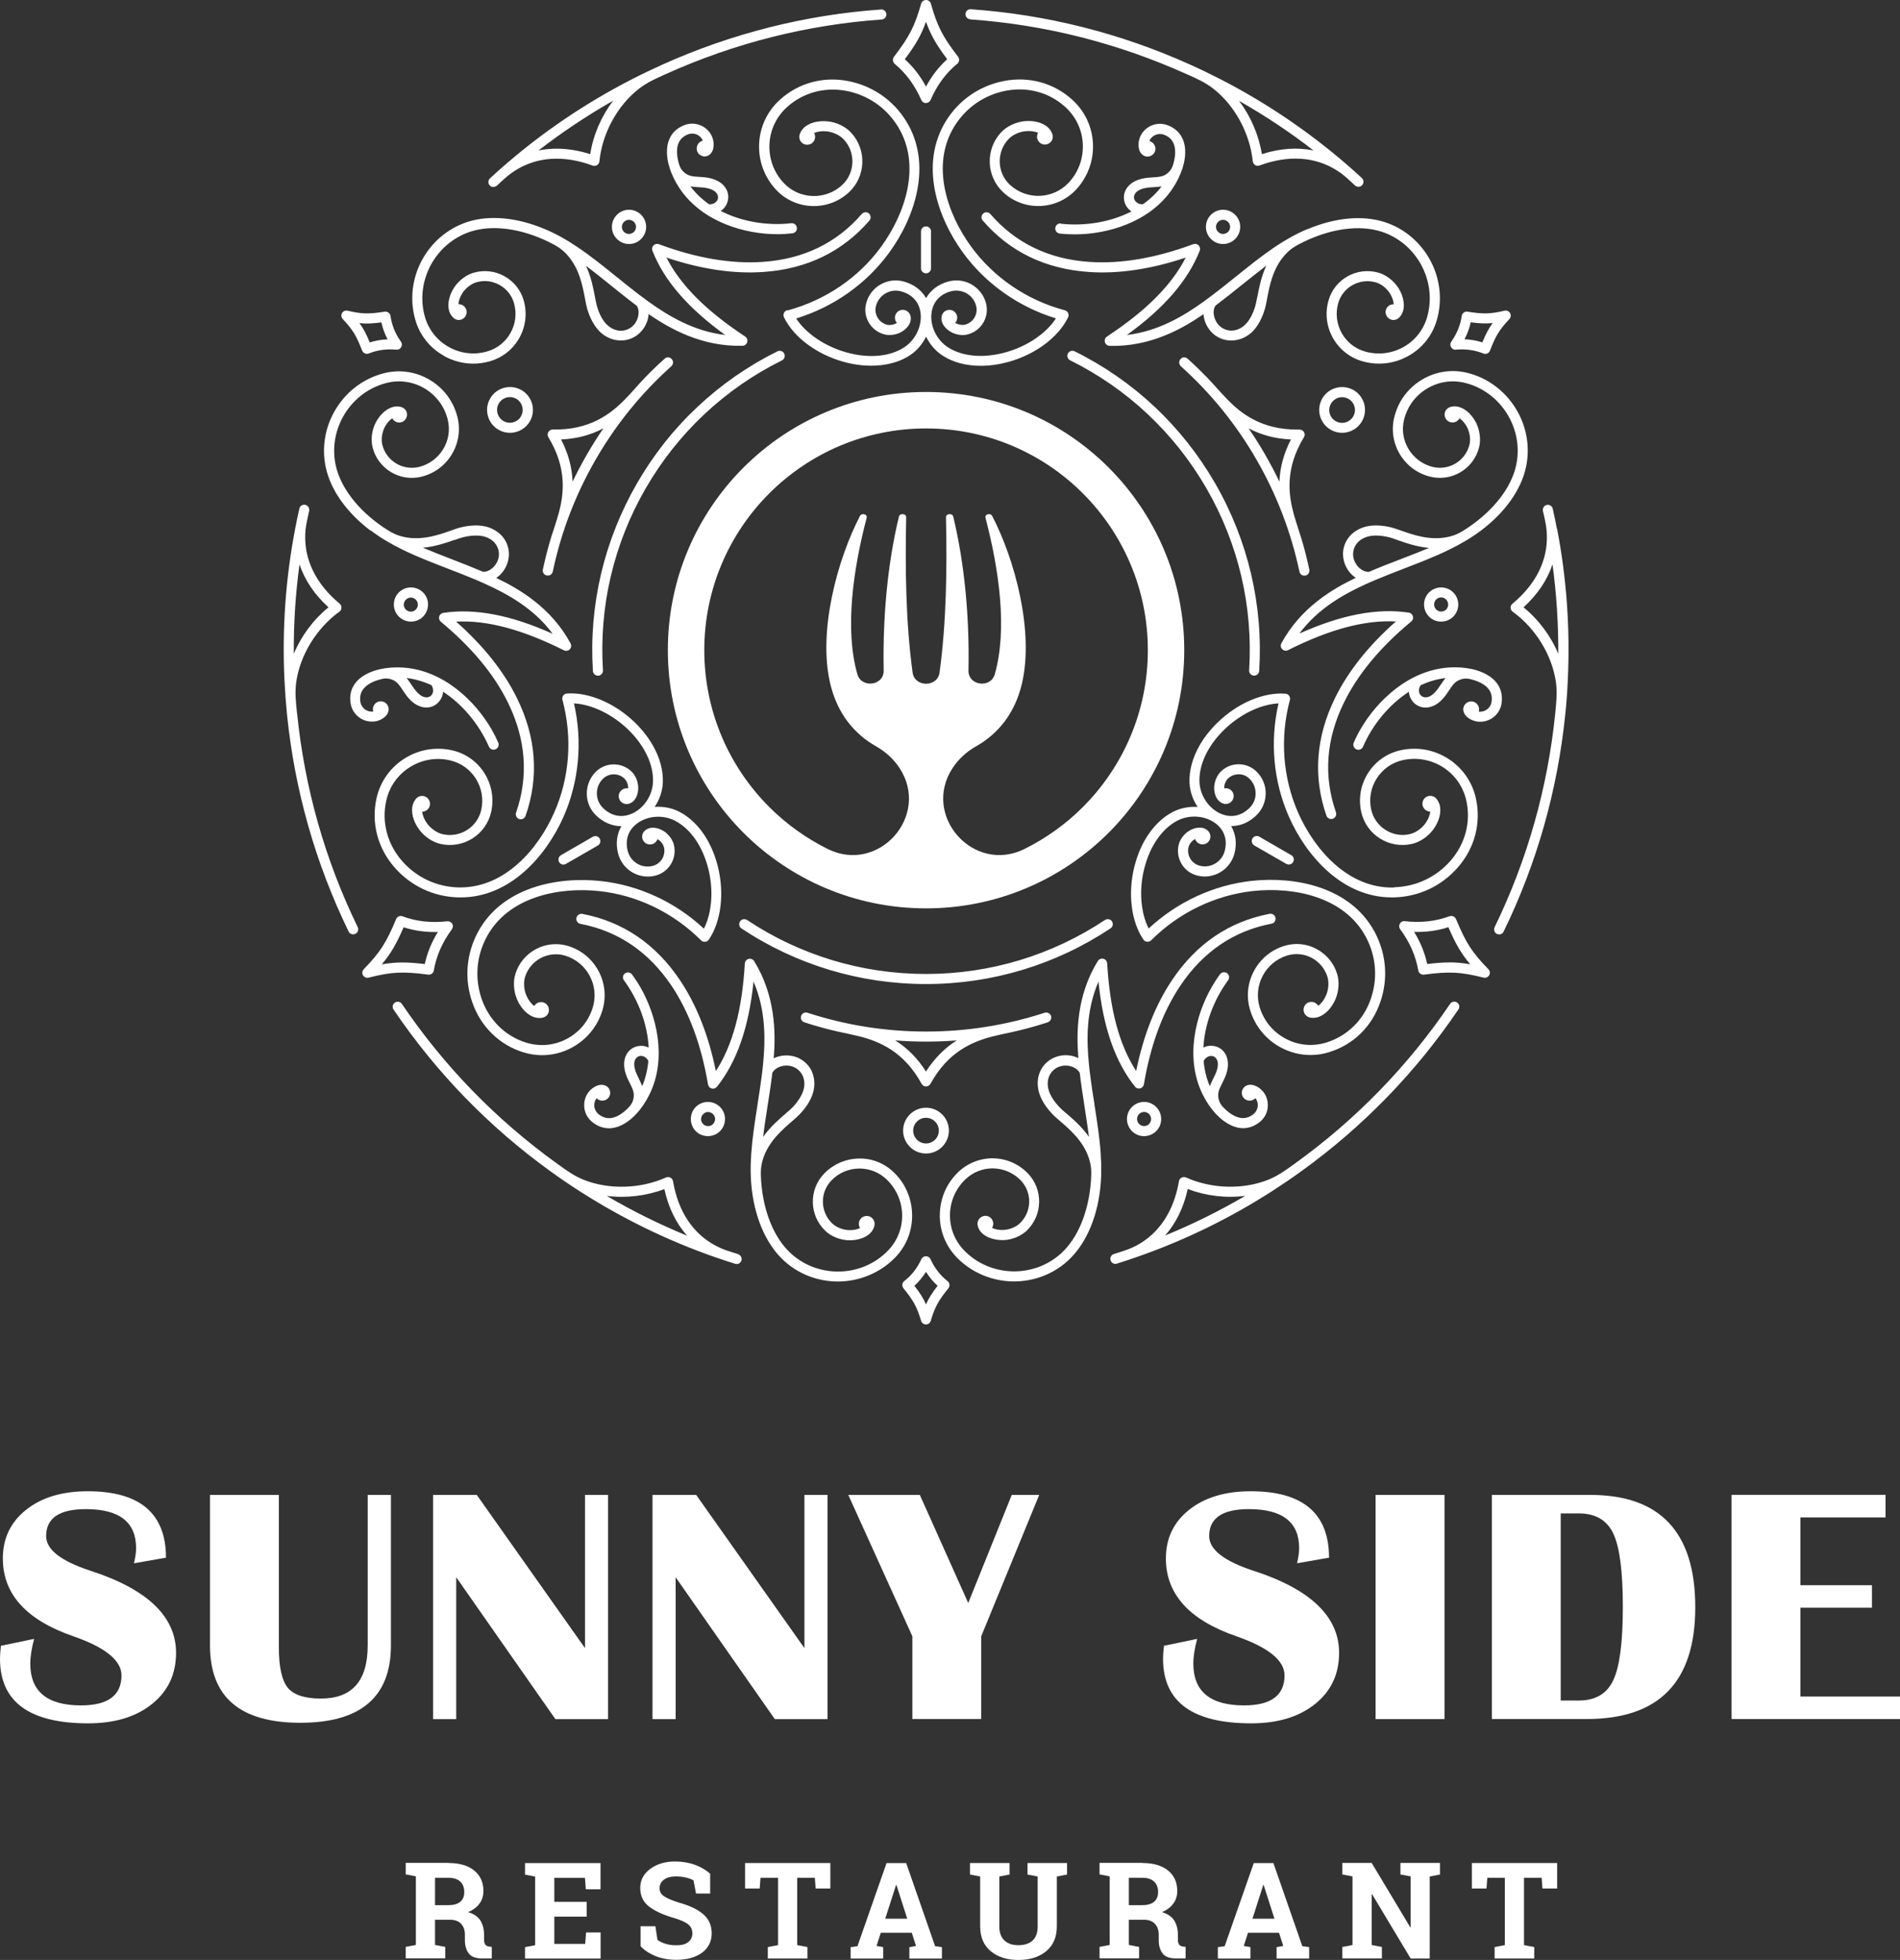 <?xml version="1.0" encoding="UTF-8"?><svg id="Layer_2" xmlns="http://www.w3.org/2000/svg" viewBox="0 0 233.97 241.36"><rect x="0" y="0" width="233.97" height="241.36" fill="#333333" stroke="none"/><defs><style>.cls-1{fill-rule:evenodd;}.cls-1,.cls-2{fill:#fff;stroke-width:0px;}</style></defs><g id="Layer_1-2"><path class="cls-2" d="M20.44,191.82l-3.94.69c.17-.74.26-1.36.26-1.86,0-3.21-2.06-4.81-6.19-4.81-3.26,0-4.89,1.11-4.89,3.32,0,1.66,1.82,3.08,5.46,4.27,7.03,2.28,10.54,5.65,10.54,10.11,0,2.62-.99,4.72-2.96,6.3-1.97,1.58-4.59,2.38-7.86,2.38-7.24,0-10.86-2.65-10.86-7.95,0-.43.04-.96.11-1.6l4.09-.85c-.31,1.17-.47,2.19-.47,3.05,0,3.42,2.08,5.14,6.24,5.14,3.33,0,4.99-1.23,4.99-3.7,0-1.83-1.99-3.45-5.98-4.83-5.76-2-8.63-5.18-8.63-9.57,0-2.48.96-4.48,2.88-6,1.92-1.52,4.45-2.27,7.57-2.27,6.43,0,9.64,2.73,9.64,8.19Z"/><path class="cls-2" d="M48.14,184.09v18.53c0,6.35-3.72,9.53-11.16,9.53s-11.12-3.18-11.12-9.53v-18.53h8.48v18.77c0,2.43.37,4.08,1.1,4.98.74.89,2.1,1.33,4.08,1.33,3.84,0,5.76-2.18,5.76-6.55v-18.53h2.85Z"/><path class="cls-2" d="M74.88,184.09v27.61h-6.49l-12.21-17.47v17.47h-2.85v-27.61h5.38l13.33,18.87v-18.87h2.85Z"/><path class="cls-2" d="M101.9,184.09v27.61h-6.49l-12.21-17.47v17.47h-2.85v-27.61h5.38l13.33,18.87v-18.87h2.85Z"/><path class="cls-2" d="M127.97,184.09l-7.14,17.41v10.19h-8.48v-10.19l-7.89-17.41h8.81l5.96,13.31,5.36-13.31h3.39Z"/><path class="cls-2" d="M163.66,191.82l-3.94.69c.17-.74.26-1.36.26-1.86,0-3.21-2.06-4.81-6.19-4.81-3.26,0-4.89,1.11-4.89,3.32,0,1.66,1.82,3.08,5.46,4.27,7.03,2.28,10.54,5.65,10.54,10.11,0,2.62-.99,4.72-2.96,6.3-1.97,1.58-4.59,2.38-7.86,2.38-7.24,0-10.86-2.65-10.86-7.95,0-.43.04-.96.11-1.6l4.09-.85c-.31,1.17-.47,2.19-.47,3.05,0,3.42,2.08,5.14,6.24,5.14,3.33,0,4.99-1.23,4.99-3.7,0-1.83-1.99-3.45-5.98-4.83-5.76-2-8.63-5.18-8.63-9.57,0-2.48.96-4.48,2.88-6,1.92-1.52,4.45-2.27,7.57-2.27,6.43,0,9.64,2.73,9.64,8.19Z"/><path class="cls-2" d="M177.88,184.09v27.61h-8.49v-27.61h8.49Z"/><path class="cls-2" d="M183.71,211.7v-27.61h12.13c8.61,0,12.92,4.61,12.92,13.83s-4.46,13.77-13.39,13.77h-11.66ZM192.19,209.41h2.23c2.04,0,3.46-.83,4.24-2.5.79-1.67,1.18-4.67,1.18-9.03s-.39-7.36-1.17-9.02-2.2-2.49-4.25-2.49h-2.23v23.04Z"/><path class="cls-2" d="M232.19,184.09v2.77h-10.48v8.35h8.81v2.77h-8.81v10.94h12.26v2.77h-20.74v-27.61h18.96Z"/><path class="cls-2" d="M55.25,229.42c1.34,0,2.38.31,3.14.92.76.61,1.14,1.46,1.14,2.53,0,.59-.16,1.11-.48,1.54-.32.44-.78.79-1.4,1.06.7.21,1.2.55,1.5,1.02.3.48.46,1.07.46,1.77v.6c0,.26.05.46.15.6.1.14.27.23.51.25l.29.04v1.42h-1.22c-.77,0-1.31-.21-1.62-.62-.31-.41-.47-.95-.47-1.61v-.67c0-.57-.15-1.02-.46-1.35-.3-.33-.73-.5-1.29-.51h-1.93v3.1l1.26.24v1.41h-4.87v-1.41l1.25-.24v-8.45l-1.25-.24v-1.42h5.29ZM53.57,234.61h1.63c.66,0,1.15-.14,1.48-.42.33-.28.49-.68.49-1.21s-.16-.95-.49-1.27c-.33-.31-.81-.47-1.44-.47h-1.67v3.37Z"/><path class="cls-2" d="M72.25,236.02h-3.99v3.36h3.8l.11-1.41h1.79v3.22h-9.31v-1.41l1.25-.24v-8.45l-1.25-.24v-1.42h9.3v3.22h-1.81l-.11-1.41h-3.77v2.96h3.99v1.82Z"/><path class="cls-2" d="M87.48,233.18h-1.77l-.31-1.62c-.21-.13-.5-.24-.9-.34-.39-.1-.81-.15-1.25-.15-.65,0-1.15.14-1.5.41-.35.27-.53.62-.53,1.05,0,.4.18.73.55.98.37.26,1.01.53,1.91.81,1.3.36,2.28.84,2.95,1.43.67.59,1.01,1.37,1.01,2.34s-.4,1.8-1.2,2.38c-.8.58-1.85.87-3.15.87-.93,0-1.77-.15-2.53-.44-.75-.3-1.38-.71-1.88-1.23v-2.46h1.83l.25,1.67c.24.19.56.35.97.48.41.13.86.19,1.36.19.65,0,1.14-.13,1.47-.4s.5-.62.5-1.06-.16-.82-.48-1.09c-.32-.27-.88-.53-1.69-.78-1.4-.4-2.45-.88-3.17-1.44-.72-.56-1.08-1.32-1.08-2.28s.4-1.73,1.21-2.34c.81-.61,1.82-.92,3.05-.93.91,0,1.73.14,2.47.41.74.27,1.37.64,1.88,1.1v2.41Z"/><path class="cls-2" d="M102.25,229.42v3.14h-1.81l-.1-1.32h-2.17v8.29l1.26.24v1.41h-4.88v-1.41l1.26-.24v-8.29h-2.16l-.1,1.32h-1.8v-3.14h10.49Z"/><path class="cls-2" d="M104.75,239.78l.84-.12,3.58-10.23h2.42l3.56,10.23.84.12v1.41h-4.01v-1.41l.82-.15-.52-1.62h-3.82l-.52,1.62.82.15v1.41h-4.01v-1.41ZM109.02,236.28h2.7l-1.33-4.15h-.05l-1.33,4.15Z"/><path class="cls-2" d="M124.32,229.42v1.42l-1.26.24v6.14c0,.78.21,1.36.63,1.74.42.39.99.58,1.72.58s1.32-.19,1.74-.57c.42-.38.63-.96.63-1.75v-6.14l-1.25-.24v-1.42h4.87v1.42l-1.26.24v6.14c0,1.32-.44,2.34-1.31,3.06s-2.01,1.08-3.42,1.08-2.54-.36-3.41-1.08c-.86-.72-1.3-1.74-1.3-3.06v-6.14l-1.25-.24v-1.42h4.87Z"/><path class="cls-2" d="M140.69,229.42c1.34,0,2.38.31,3.14.92.76.61,1.14,1.46,1.14,2.53,0,.59-.16,1.11-.48,1.54-.32.44-.78.79-1.4,1.06.7.21,1.2.55,1.5,1.02.3.48.46,1.07.46,1.77v.6c0,.26.05.46.15.6s.27.23.51.25l.29.04v1.42h-1.22c-.77,0-1.31-.21-1.62-.62-.31-.41-.47-.95-.47-1.61v-.67c0-.57-.15-1.02-.46-1.35-.3-.33-.73-.5-1.29-.51h-1.93v3.1l1.26.24v1.41h-4.87v-1.41l1.25-.24v-8.45l-1.25-.24v-1.42h5.29ZM139.01,234.61h1.63c.66,0,1.15-.14,1.48-.42.33-.28.49-.68.49-1.21s-.16-.95-.49-1.27c-.33-.31-.81-.47-1.44-.47h-1.67v3.37Z"/><path class="cls-2" d="M149.97,239.78l.84-.12,3.58-10.23h2.42l3.56,10.23.84.12v1.41h-4.01v-1.41l.82-.15-.52-1.62h-3.82l-.52,1.62.82.15v1.41h-4.01v-1.41ZM154.24,236.28h2.7l-1.33-4.15h-.05l-1.33,4.15Z"/><path class="cls-2" d="M177.32,229.42v1.42l-1.26.24v10.1h-2.35l-4.75-7.92h-.05v6.26l1.26.24v1.41h-4.87v-1.41l1.25-.24v-8.45l-1.25-.24v-1.42h3.61l4.75,7.92h.05v-6.26l-1.26-.24v-1.42h4.87Z"/><path class="cls-2" d="M191.75,229.42v3.14h-1.81l-.1-1.32h-2.17v8.29l1.26.24v1.41h-4.88v-1.41l1.26-.24v-8.29h-2.16l-.1,1.32h-1.8v-3.14h10.49Z"/><path class="cls-2" d="M73.76,109.73c4.7.5,9.16,2.66,12.57,6.07.12.12.29.19.5.18.19-.02.35-.12.46-.27,1.52-2.26,1.94-5.73,1.09-9.08-.3-1.17-.74-2.26-1.29-3.23-.89-1.55-2.08-2.73-3.42-3.43-.91-.47-1.98-.68-3.05-.61.6-.89.95-1.92,1-2.95.07-1.51-.36-3.12-1.26-4.67-.56-.97-1.28-1.89-2.15-2.74-2.47-2.41-5.69-3.78-8.4-3.6-.19.01-.36.11-.46.26-.11.15-.14.34-.09.52,1.25,4.65.89,9.6-1.03,13.92-1.98,4.47-6.04,9.18-11.54,9.18-.09,0-.18,0-.26,0-2.7-.08-5.16-1.24-6.93-3.27-1.82-2.09-2.53-4.8-1.93-7.44.38-1.7,1.41-3.16,2.89-4.09,1.48-.94,3.23-1.24,4.94-.85,2.75.62,4.48,3.36,3.86,6.11-.48,2.13-2.61,3.47-4.74,2.99-.68-.15-1.43-.66-1.91-1.3-.35-.47-.58-1.01-.62-1.47.11,0,.22-.02.32-.06.24-.09.44-.26.55-.5.11-.23.12-.5.03-.75-.18-.5-.74-.76-1.24-.58-.5.18-.74.77-.81,1.01-.27.89.03,2.07.78,3.08.65.88,1.66,1.56,2.64,1.77,2.8.62,5.59-1.13,6.22-3.93.77-3.42-1.38-6.83-4.8-7.6-2.03-.46-4.12-.1-5.87,1.01-1.76,1.11-2.98,2.84-3.44,4.87-.68,3.03.12,6.14,2.21,8.53,2,2.29,4.78,3.61,7.83,3.7.11,0,.22,0,.33,0,6.09,0,10.52-5.12,12.65-9.92,1.91-4.32,2.37-9.27,1.29-13.97,2.2.11,4.75,1.35,6.7,3.25,2.03,1.98,3.13,4.34,3.03,6.46-.08,1.7-1.2,3.32-2.73,3.92-1.21.48-2.42.22-3.41-.74-.49-.47-.76-1.1-.77-1.78-.01-.68.24-1.31.72-1.8.73-.75,1.94-.77,2.69-.04.22.22.41.62.44.98,0,.07,0,.14,0,.21-.01,0-.03,0-.04,0-.53-.07-1.02.29-1.11.81-.08.53.27,1.02.8,1.11.5.09.88-.24,1.03-.38.41-.41.62-1.12.55-1.85-.06-.67-.37-1.34-.81-1.76-1.24-1.2-3.24-1.17-4.44.07-.7.72-1.08,1.67-1.07,2.69.01,1.01.42,1.95,1.15,2.65.88.85,1.97,1.32,3.11,1.32-.57.98-.71,2.13-.41,3.35.25.98.86,1.8,1.73,2.32.87.52,1.88.66,2.86.42,1.68-.42,2.7-2.13,2.28-3.81-.15-.59-.58-1.2-1.12-1.59-.6-.42-1.32-.6-1.88-.45-.31.08-.69.31-.84.7-.19.5.06,1.06.56,1.25.24.09.51.08.74-.02.24-.11.42-.3.51-.54,0-.01,0-.02.01-.04.06.03.12.07.17.11.3.21.55.56.63.88.25,1.02-.37,2.05-1.38,2.31-.66.17-1.34.07-1.92-.28-.58-.35-.99-.9-1.16-1.56-.33-1.33.04-2.51,1.07-3.32,1.29-1.02,3.24-1.19,4.76-.4,1.89.98,3.38,3.11,4.08,5.86.68,2.64.47,5.47-.53,7.43-3.52-3.29-8.04-5.37-12.74-5.87-5.35-.57-12.12.78-15.08,6.28-1.44,2.69-1.7,5.75-.71,8.63,1.03,3,3.32,5.26,6.28,6.18.76.24,1.54.36,2.32.36,1.25,0,2.5-.31,3.61-.9,1.84-.97,3.2-2.6,3.81-4.58.5-1.62.35-3.34-.44-4.84-.79-1.51-2.12-2.61-3.74-3.12-2.74-.85-5.66.68-6.52,3.42-.3.95-.22,2.17.21,3.17.5,1.16,1.38,2.01,2.29,2.22.25.05.87.15,1.29-.2.4-.34.46-.96.11-1.37-.17-.2-.4-.32-.66-.34-.26-.02-.51.06-.71.23-.08.07-.15.16-.21.25-.38-.27-.73-.74-.96-1.28-.32-.73-.38-1.63-.17-2.3.65-2.08,2.88-3.26,4.97-2.61,2.69.84,4.2,3.71,3.36,6.4-.52,1.67-1.66,3.04-3.21,3.85-1.54.81-3.32.97-4.99.45-2.58-.8-4.57-2.77-5.48-5.39-.87-2.55-.65-5.26.63-7.64,2.67-4.95,8.9-6.16,13.85-5.63ZM136.93,113.46c-.09-.14-.23-.23-.39-.26-.17-.03-.33,0-.47.09-6.54,4.35-14.16,6.65-22.04,6.65s-15.5-2.3-22.04-6.65c-.14-.09-.3-.12-.47-.09-.16.03-.3.13-.39.27-.19.29-.11.67.17.86,6.74,4.48,14.6,6.85,22.73,6.85s15.98-2.37,22.73-6.86c.28-.19.36-.57.17-.86ZM179.29,113.18c-.13-.31-.47-.46-.79-.35-1.71.63-3.52.83-5.51.61-.24-.04-.48.08-.61.31-.12.21-.11.48.04.68,1.19,1.61,1.92,3.28,2.23,5.08.06.32.37.55.69.51,3.15-.41,4.52-.34,7.35.37.05.01.1.02.15.02.22,0,.43-.12.54-.31.14-.24.1-.55-.09-.74-2.03-2.09-2.78-3.25-3.99-6.18ZM178.49,118.52c-.78,0-1.62.06-2.74.19-.31-1.39-.83-2.68-1.61-3.95,1.48.04,2.86-.15,4.22-.58.89,2.08,1.58,3.25,2.69,4.57-.91-.16-1.71-.24-2.56-.24ZM114.03,136.41c-1.55,0-2.82,1.27-2.82,2.82s1.27,2.82,2.82,2.82,2.82-1.27,2.82-2.82-1.26-2.82-2.82-2.82ZM114.03,140.81c-.87,0-1.58-.71-1.58-1.58s.71-1.58,1.58-1.58,1.58.71,1.58,1.58-.71,1.58-1.58,1.58ZM73.5,135.27c.38.37,1,.36,1.37-.02.37-.38.36-1-.02-1.37-.25-.24-.63-.34-1.03-.27-.52.1-1.03.48-1.29.81-.45.55-.65,1.24-.58,1.95.07.71.42,1.34.97,1.79.64.52,1.33.78,2.07.78.15,0,.29,0,.43-.03.99-.13,2.06-.77,2.99-1.8.61-.66,1.15-1.48,1.58-2.36,2.19-4.48.84-9.75-1.14-13.19-.31-.54-.66-1.07-1.02-1.56-.1-.13-.24-.22-.41-.25-.16-.02-.33.02-.45.11-.14.1-.23.24-.25.41-.03.16.02.33.12.46,1.79,2.43,2.9,5.43,3.04,8.28-.42-.21-.88-.27-1.34-.18-.98.2-1.64,1.02-1.68,2.11-.02.41.05.86.2,1.31.14.44.34.82.51,1.16.33.66.59,1.18.43,1.91-.13.57-.4.9-.92,1.38-.62.56-1.25.9-1.83.98-.54.07-1.06-.09-1.55-.48-.59-.49-.7-1.36-.23-1.96.01.01.03.03.04.04ZM78.77,130.04c.32-.06.77.06,1.07.6-.1,1.1-.35,2.15-.76,3.11-.12-.32-.26-.62-.41-.91h0s0-.02,0-.02c-.15-.31-.31-.62-.43-.97-.1-.31-.15-.61-.14-.87.02-.49.29-.87.68-.94ZM96.57,43.54s0,0,0,0c-.15-.3-.53-.43-.83-.28-7.25,3.6-13.24,9.22-17.3,16.26-4.06,7.04-5.94,15.03-5.43,23.11.02.32.29.58.62.58.01,0,.03,0,.04,0,.34-.02.6-.31.58-.66-.5-7.84,1.32-15.59,5.26-22.41,3.94-6.82,9.74-12.27,16.78-15.76.3-.15.43-.52.28-.83ZM178.97,123.36h0c-.16.03-.3.12-.4.26-5.17,7.64-11.6,14.26-19.12,19.67l-.18.13c-1.02.73-1.9,1.37-3.05,1.84-3.11,1.26-7,1.16-10.17-.26-.18-.08-.38-.07-.55.02-.17.09-.29.25-.32.44-.64,3.72-2.47,6.47-5.29,7.95-.73.38-1.28.56-2.04.8-.23.07-.45.14-.68.21-.15.05-.28.15-.35.28-.09.15-.11.33-.06.5.05.16.15.29.3.37.09.05.19.07.29.07.06,0,.12,0,.18-.03.8-.25,1.61-.52,2.39-.79,5.88-2.04,11.54-4.79,16.81-8.19,1.22-.79,2.33-1.54,3.49-2.38,7.62-5.49,14.13-12.2,19.36-19.93.1-.13.14-.3.11-.46-.03-.17-.13-.32-.27-.41-.13-.09-.3-.13-.46-.1ZM143.46,152.16c1.36-1.53,2.3-3.46,2.8-5.74,2.23.85,4.72,1.15,7.09.84-3.17,1.86-6.5,3.51-9.89,4.89ZM68.19,65.16v.02c-.19.55-.37,1.12-.53,1.7-.31,1.08-.58,2.17-.81,3.26-.07.33.15.66.48.73.04,0,.09.01.13.01.29,0,.54-.2.61-.49,1.02-4.85,2.8-9.5,5.29-13.81,2.49-4.32,5.63-8.18,9.32-11.49.25-.24.27-.62.04-.87-.11-.12-.26-.2-.42-.21-.16-.02-.32.04-.45.16-.83.74-1.64,1.52-2.42,2.33-.43.44-.85.91-1.22,1.33-.41.46-.84.94-1.28,1.38-1.73,1.76-4.32,3.79-8.87,3.68h0c-.21,0-.43.13-.54.31-.11.2-.11.44,0,.63,2.37,3.89,1.91,7.13,1.24,9.52-.17.61-.37,1.21-.56,1.8ZM69.09,54.12c1.92-.09,3.63-.53,5.21-1.37-.71,1.04-1.39,2.12-2.02,3.21-.63,1.09-1.22,2.21-1.77,3.35-.07-1.78-.54-3.49-1.42-5.2ZM54.68,43.84c1.1.61,2.34.94,3.59.94.69,0,1.38-.1,2.05-.29,1.56-.45,2.85-1.47,3.64-2.89.79-1.42.97-3.06.53-4.61-.76-2.63-3.51-4.17-6.15-3.41-.92.26-1.85.96-2.42,1.83-.74,1.13-.92,2.46-.43,3.3.09.15.32.5.66.63.5.19,1.06-.06,1.25-.56.19-.5-.06-1.06-.56-1.26-.12-.04-.25-.06-.39-.06.03-.43.21-.93.5-1.38.41-.62,1.09-1.14,1.72-1.32.96-.28,1.96-.16,2.84.33.87.48,1.51,1.28,1.78,2.23.36,1.24.21,2.54-.42,3.67-.62,1.12-1.65,1.94-2.89,2.29-1.59.46-3.26.26-4.7-.54-1.44-.8-2.49-2.12-2.95-3.7-1.26-4.4,1.27-9.12,5.65-10.53,2.66-.85,6.15-.39,9.57,1.27,1.04.51,1.66.89,2.36,1.68,1.44,1.65,1.84,3.77,2.13,5.33.1.52.18.94.28,1.28.28.92.82,2.19,1.78,2.99,1.4,1.15,3.33,1.16,4.6.01.69-.62,1.12-1.5,1.17-2.39,2.6,1.79,6.57,4.04,11.56,3.9.27,0,.51-.19.58-.45.08-.26-.03-.54-.25-.69-4.8-3.16-7.97-6.34-9.69-9.72,4.26,1.43,8.28,2.03,11.95,1.77,5.35-.37,9.73-2.5,13.04-6.33.22-.26.19-.65-.06-.87-.13-.12-.29-.17-.45-.15-.17.01-.32.09-.43.21-3.08,3.57-7.18,5.56-12.18,5.9-3.88.27-8.19-.46-12.81-2.18-.23-.08-.49-.02-.66.15-.17.17-.22.43-.13.66,1.44,3.67,4.38,7.06,8.96,10.37-3.89-.45-7.04-2.39-9.37-4.05-.4-.29-.82-.6-1.32-.98-.96-.74-1.97-1.55-2.71-2.15l-.03-.02c-1.62-1.31-3.16-2.55-4.77-3.63-1.4-.95-2.72-1.67-4.04-2.22-3.41-1.43-6.77-1.74-9.46-.88-5.01,1.61-7.91,7.01-6.46,12.05.54,1.91,1.8,3.49,3.54,4.45ZM75.12,35.06l.02.02c1.07.86,2.17,1.75,3.29,2.59.42.73.18,1.85-.55,2.51-.69.62-1.88.85-2.98-.05-.73-.6-1.16-1.63-1.38-2.39-.08-.28-.16-.68-.25-1.15-.2-1.05-.46-2.46-1.11-3.86,1.01.76,2,1.56,2.97,2.34ZM124.04,127.22h.03c.57-.13,1.15-.25,1.73-.4,1.08-.27,2.16-.58,3.23-.93.32-.11.5-.46.4-.78-.11-.32-.45-.49-.78-.4-4.71,1.54-9.62,2.32-14.61,2.32s-9.9-.78-14.62-2.32c-.33-.1-.67.08-.77.4-.11.33.07.68.4.78,1.06.35,2.15.66,3.23.93.57.14,1.16.27,1.72.39h.03c.66.15,1.25.28,1.84.42,2.4.62,5.44,1.84,7.62,5.84.11.2.32.32.54.32s.43-.12.55-.32c2.18-3.99,5.22-5.21,7.62-5.83.59-.15,1.18-.28,1.84-.42ZM114.03,131.95c-1.04-1.62-2.28-2.88-3.79-3.83,2.52.2,5.06.2,7.58,0-1.51.95-2.75,2.21-3.79,3.83ZM45.65,65.32c1.13.86,2.43,1.64,3.94,2.38,1.74.85,3.61,1.57,5.6,2.34,1.04.4,2.12.82,3.17,1.26.54.22,1.03.44,1.51.66,2.6,1.19,5.86,2.94,8.19,6.09-5.16-2.32-9.57-3.16-13.47-2.58-.24.04-.44.21-.51.45-.06.23.02.48.2.64,3.79,3.14,6.59,6.5,8.29,10,2.2,4.51,2.53,9.05.98,13.51-.11.32.06.68.38.79.07.02.13.03.2.03.26,0,.5-.17.59-.42,1.67-4.78,1.32-9.64-1.04-14.46-1.61-3.3-4.14-6.48-7.51-9.46,3.78-.2,8.12.95,13.27,3.53.24.12.54.07.72-.12.19-.2.23-.49.1-.73-2.38-4.41-6.32-6.71-9.15-8.06.74-.49,1.29-1.31,1.48-2.21.18-.83.05-1.68-.37-2.4-.41-.71-1.08-1.25-1.94-1.58-1.17-.44-2.54-.27-3.48-.05-.36.08-.81.24-1.25.4-1.49.53-3.53,1.24-5.68.82-1.03-.21-1.67-.55-2.64-1.2-3.15-2.13-5.29-4.92-5.89-7.65-.97-4.49,1.85-9.04,6.29-10.15,1.6-.4,3.27-.15,4.68.7,1.42.85,2.42,2.2,2.82,3.8.31,1.25.12,2.55-.55,3.65-.66,1.1-1.72,1.88-2.97,2.2-2,.49-4.03-.73-4.53-2.72-.16-.64-.05-1.48.28-2.15.24-.47.58-.88.94-1.12.06.12.14.22.25.31.42.33,1.03.27,1.36-.15.33-.42.27-1.03-.14-1.36-.27-.22-.66-.26-.88-.26-.97,0-2.03.81-2.64,2.02-.47.94-.61,2.09-.37,3.01.32,1.29,1.13,2.37,2.27,3.06,1.14.68,2.48.88,3.76.56,1.57-.39,2.9-1.37,3.73-2.76.84-1.39,1.08-3.02.69-4.59-.17-.68-.43-1.33-.78-1.92-.62-1.08-1.52-1.99-2.61-2.64-1.7-1.02-3.7-1.32-5.62-.84-5.09,1.27-8.32,6.48-7.2,11.62.6,2.77,2.55,5.53,5.49,7.76ZM55.98,66.5v-.02s0,0,0,0h0s.02,0,.02,0c0,0,.02,0,.03,0,.42-.15.79-.28,1.07-.34.77-.18,1.88-.32,2.76,0,1.33.5,1.73,1.64,1.53,2.55-.2.96-1.05,1.73-1.89,1.73-1.29-.55-2.62-1.07-3.91-1.57-1.22-.47-2.38-.92-3.51-1.4,1.53-.14,2.88-.61,3.89-.97ZM46.21,88.84s0,0,0,0c.42-.07,1-.32,1.34-.72.26-.3.37-.69.28-1.03-.13-.51-.66-.83-1.18-.7-.52.13-.83.66-.7,1.18,0,.02,0,.04.01.05-.75.1-1.46-.42-1.58-1.18-.1-.62.02-1.15.36-1.59.36-.46.96-.84,1.76-1.09.67-.21,1.09-.29,1.65-.11.71.22,1.03.71,1.45,1.35.21.33.44.66.74,1,.32.36.66.64,1.03.83.96.51,2.01.35,2.67-.4.31-.36.49-.78.52-1.25,2.39,1.55,4.44,4.01,5.65,6.77.07.15.19.27.34.33.07.03.15.04.23.04.09,0,.17-.02.25-.05.15-.07.27-.19.33-.34.06-.16.06-.32,0-.47-.25-.57-.53-1.13-.84-1.67-1.99-3.44-5.88-7.24-10.85-7.58-.98-.07-1.96,0-2.84.19-1.36.3-2.44.9-3.05,1.69-.56.72-.76,1.57-.6,2.54.11.7.49,1.31,1.07,1.73.57.42,1.27.58,1.98.47ZM53.14,84.39c.32.53.19.99-.01,1.22-.27.3-.72.35-1.16.12-.23-.12-.46-.31-.68-.56-.24-.27-.44-.58-.65-.88-.18-.27-.36-.54-.57-.8,1.04.13,2.07.43,3.07.89ZM172.47,49.42c-.34.6-.6,1.25-.77,1.93-.39,1.57-.15,3.2.68,4.59.84,1.39,2.16,2.37,3.73,2.76,2.66.66,5.37-.96,6.03-3.62.24-.93.09-2.08-.37-3.02-.61-1.21-1.67-2.02-2.65-2.02-.17,0-.59.03-.87.26-.42.34-.48.95-.14,1.37.34.41.95.48,1.37.14.1-.09.19-.19.25-.3.36.24.7.65.94,1.12.33.67.45,1.51.28,2.15-.5,1.99-2.53,3.21-4.53,2.72-1.25-.31-2.3-1.1-2.97-2.2-.66-1.1-.86-2.4-.54-3.65.4-1.6,1.4-2.95,2.82-3.8,1.42-.85,3.08-1.1,4.68-.7,4.44,1.11,7.27,5.67,6.29,10.15-.59,2.73-2.74,5.52-5.89,7.65-.96.65-1.6,1-2.64,1.2-2.14.42-4.17-.29-5.67-.82-.44-.15-.89-.31-1.25-.4-.94-.22-2.3-.39-3.48.05-.86.32-1.53.87-1.94,1.57-.42.72-.55,1.57-.37,2.4.19.9.74,1.71,1.49,2.21-2.84,1.35-6.78,3.66-9.16,8.06-.13.24-.09.53.1.72.19.2.48.25.73.12,5.13-2.58,9.48-3.73,13.27-3.53-3.37,2.98-5.9,6.16-7.51,9.46-2.35,4.81-2.7,9.68-1.04,14.46.09.25.33.41.59.41.07,0,.14-.01.2-.04.32-.11.49-.46.38-.79-1.55-4.46-1.22-9,.98-13.5,1.71-3.5,4.5-6.86,8.3-10,.19-.16.27-.41.2-.64-.07-.23-.26-.41-.51-.45-3.9-.58-8.3.26-13.47,2.58,2.33-3.15,5.59-4.9,8.19-6.09.46-.21.96-.43,1.51-.65,1.07-.45,2.19-.88,3.18-1.26l.04-.02c1.95-.75,3.8-1.46,5.54-2.32,1.52-.74,2.81-1.52,3.95-2.38,2.94-2.23,4.89-4.99,5.49-7.76,1.12-5.14-2.12-10.35-7.2-11.62-1.92-.48-3.92-.18-5.62.84-1.08.65-1.98,1.56-2.61,2.64ZM172.48,68.86h-.01s.04.11.04.11l-.06-.1c-1.28.49-2.6,1-3.89,1.56-.85,0-1.68-.76-1.89-1.73-.19-.92.2-2.06,1.53-2.55.35-.13.76-.2,1.23-.2s.99.06,1.53.19c.28.06.65.19,1.12.36,1.01.36,2.36.83,3.89.97-1.12.48-2.28.92-3.5,1.39ZM191.72,65.11h0c-.16-.83-.33-1.66-.51-2.46-.08-.33-.4-.54-.74-.47-.17.04-.32.15-.4.3-.08.13-.1.29-.07.45l.16.7c.17.78.29,1.35.32,2.16.13,3.19-1.33,6.15-4.24,8.56-.15.12-.23.3-.22.49,0,.2.1.37.26.49,2.82,2.04,4.85,5.36,5.32,8.68.17,1.22.06,2.3-.06,3.54l-.02.24c-.93,9.22-3.44,18.1-7.47,26.39-.07.15-.08.32-.03.47.05.16.17.29.32.36.08.04.18.06.27.06.08,0,.15-.01.22-.04.15-.06.28-.17.33-.31,4.09-8.4,6.64-17.4,7.59-26.75.15-1.44.25-2.77.31-4.21.3-6.27-.14-12.54-1.32-18.65ZM187.61,74.79c1.72-1.57,2.92-3.35,3.57-5.29.49,3.63.73,7.33.71,11.01-.93-2.21-2.43-4.22-4.28-5.72ZM179.26,43.06c1.22-.11,2.33.04,3.4.47.08.03.15.05.24.05s.17-.02.24-.05c.15-.06.28-.19.34-.35.71-1.85,1.16-2.58,2.39-3.89.19-.2.22-.5.08-.74-.14-.23-.42-.36-.68-.29-1.75.41-2.6.43-4.56.12-.16-.03-.34.01-.46.11-.14.1-.23.25-.25.41-.16,1.14-.59,2.18-1.29,3.18-.14.19-.15.45-.02.67.12.21.36.35.59.31ZM181.11,39.69c1.11.15,1.88.18,2.7.09-.49.67-.85,1.35-1.27,2.38-.72-.23-1.44-.35-2.2-.38.36-.68.61-1.36.77-2.1ZM151.36,120.26c-.03-.16-.11-.31-.25-.41-.13-.1-.3-.14-.46-.12-.16.03-.31.11-.41.24-.37.5-.71,1.03-1.02,1.57-1.99,3.44-3.33,8.71-1.14,13.2.43.88.98,1.7,1.58,2.36.94,1.03,2,1.66,2.99,1.8.14.02.29.03.43.03.74,0,1.43-.26,2.07-.78.55-.45.89-1.08.96-1.79.07-.71-.13-1.4-.58-1.95-.27-.33-.78-.71-1.29-.8-.4-.08-.78.02-1.03.27-.38.37-.39.99-.02,1.37.37.38.99.39,1.37.02.01-.01.03-.03.04-.04.46.6.36,1.47-.23,1.96-.48.39-1.01.55-1.56.48-.58-.08-1.21-.42-1.83-.98-.45-.41-.78-.75-.92-1.38-.16-.72.1-1.25.44-1.91.16-.32.36-.71.51-1.16.15-.46.22-.89.2-1.31-.04-1.09-.7-1.92-1.68-2.11-.47-.09-.92-.03-1.34.18.15-2.85,1.25-5.85,3.04-8.28.1-.13.14-.3.12-.46ZM149.29,130.04c.4.08.66.45.68.95.01.26-.04.55-.14.87-.12.36-.29.69-.44.99-.15.29-.29.59-.41.91-.41-.96-.67-2.01-.76-3.11.3-.53.74-.66,1.07-.6ZM49.55,72.62c-.49.28-.84.74-.98,1.28s-.07,1.11.21,1.6c.38.65,1.08,1.05,1.83,1.05.37,0,.73-.1,1.05-.28,1-.58,1.35-1.88.77-2.88-.58-1-1.87-1.35-2.88-.77ZM51.03,75.2c-.2.12-.43.15-.66.09-.22-.06-.41-.2-.53-.4-.12-.2-.15-.43-.09-.65.06-.22.21-.41.41-.53.13-.08.28-.12.43-.12.31,0,.6.17.75.43.24.41.1.95-.32,1.18ZM96.94,38.2h0c-.18.05-.33.17-.4.34-.08.17-.08.37,0,.53,1.19,2.45,4,4.55,7.32,5.48,3.03.85,6.06.57,8.12-.75.86-.55,1.59-1.38,2.06-2.34.47.96,1.19,1.79,2.05,2.34,1.27.82,2.89,1.25,4.68,1.25,1.12,0,2.27-.17,3.44-.49,3.32-.93,6.12-3.03,7.32-5.48.08-.17.08-.36,0-.53-.08-.17-.22-.29-.41-.34-4.66-1.24-8.75-4.03-11.54-7.85-2.93-4.02-5.01-10.02-2.05-14.81,1.42-2.3,3.66-3.85,6.3-4.37,2.72-.53,5.43.21,7.41,2.05,1.28,1.19,2.03,2.8,2.1,4.55.07,1.75-.54,3.42-1.73,4.7-1.91,2.07-5.15,2.2-7.23.29-1.61-1.48-1.7-4-.22-5.61.47-.52,1.29-.91,2.08-1,.59-.06,1.17,0,1.59.2-.05.09-.09.2-.11.3-.05.25,0,.51.16.73.15.21.37.36.63.4.51.09,1.03-.27,1.12-.78.1-.57-.38-1.11-.47-1.21-.64-.68-1.81-1.01-3.06-.87-1.09.13-2.18.66-2.85,1.4-1.94,2.11-1.81,5.41.3,7.36,2.57,2.38,6.6,2.21,8.98-.36,1.41-1.53,2.14-3.52,2.06-5.59-.08-2.08-.97-4-2.5-5.41-2.28-2.11-5.38-2.96-8.49-2.35-2.99.59-5.52,2.34-7.12,4.93-3.28,5.32-1.07,11.85,2.1,16.2,2.78,3.82,6.85,6.69,11.45,8.1-1.2,1.85-3.54,3.44-6.17,4.17-2.73.77-5.32.54-7.11-.6-1.44-.92-2.27-2.7-2.03-4.32.19-1.29,1.02-2.21,2.34-2.58.65-.18,1.34-.1,1.93.22.59.33,1.02.87,1.2,1.52.29,1.01-.3,2.06-1.31,2.35-.3.09-.73.04-1.07-.11-.06-.03-.13-.06-.18-.1,0,0,.02-.02.03-.03.33-.42.27-1.03-.14-1.36-.2-.16-.45-.23-.71-.21-.26.03-.49.15-.65.35-.33.41-.22.93-.18,1.08.15.55.66,1.09,1.33,1.4.61.28,1.35.35,1.93.17,1.67-.47,2.64-2.22,2.16-3.88-.27-.97-.91-1.77-1.79-2.27-.88-.49-1.9-.61-2.87-.33-1.21.34-2.13,1.04-2.7,2.03-.56-.98-1.49-1.68-2.7-2.03-.97-.28-1.99-.16-2.87.33-.88.49-1.52,1.3-1.79,2.27-.48,1.67.49,3.41,2.16,3.88.59.17,1.33.11,1.94-.17.67-.31,1.18-.85,1.33-1.4.04-.15.15-.67-.19-1.08-.34-.41-.95-.47-1.36-.14-.41.34-.48.95-.14,1.37,0,0,.02.02.02.03-.06.04-.12.07-.18.1-.34.15-.77.2-1.07.11-1.01-.29-1.6-1.34-1.31-2.35.19-.65.61-1.19,1.2-1.52.59-.33,1.28-.41,1.93-.22,1.32.38,2.15,1.29,2.34,2.58.24,1.62-.6,3.4-2.03,4.32-1.79,1.15-4.38,1.37-7.11.6-2.62-.73-4.97-2.33-6.17-4.17,4.61-1.41,8.67-4.28,11.45-8.1,3.17-4.34,5.39-10.88,2.1-16.2-1.6-2.59-4.13-4.34-7.12-4.93-3.11-.62-6.21.24-8.49,2.35-1.53,1.41-2.42,3.33-2.5,5.41-.08,2.08.65,4.06,2.06,5.59,2.38,2.57,6.41,2.73,8.98.36,2.11-1.95,2.24-5.24.3-7.35-.67-.74-1.76-1.28-2.85-1.4-1.25-.14-2.42.19-3.06.87-.13.14-.57.66-.47,1.21.1.53.6.88,1.13.78.26-.04.48-.19.63-.4.15-.21.2-.47.16-.73-.02-.11-.06-.21-.11-.3.42-.19,1-.27,1.59-.2.79.09,1.61.49,2.08,1.01,1.48,1.61,1.38,4.12-.22,5.6-2.07,1.91-5.31,1.78-7.22-.29-1.19-1.28-1.8-2.96-1.73-4.7.07-1.75.82-3.36,2.1-4.55,1.98-1.83,4.68-2.58,7.41-2.05,2.64.52,4.88,2.07,6.3,4.37,2.96,4.79.88,10.79-2.05,14.81-2.78,3.82-6.88,6.6-11.54,7.85ZM159.01,105.31l-3.94-2.28c-.15-.08-.31-.1-.47-.06-.16.04-.29.14-.38.29,0,0,0,0,0,.01-.16.29-.06.67.23.84l3.94,2.27c.1.05.2.08.31.08.05,0,.11,0,.16-.02.16-.04.3-.14.38-.29.08-.14.11-.31.06-.47-.04-.16-.15-.3-.29-.38ZM184.9,86.63c.15-.97-.05-1.83-.6-2.54-.62-.8-1.7-1.4-3.06-1.7-.88-.19-1.86-.26-2.84-.19-4.98.35-8.87,4.15-10.86,7.59-.32.55-.6,1.11-.84,1.67-.07.15-.07.32,0,.48.06.15.18.27.33.34.08.04.17.05.25.05.08,0,.15-.02.22-.04.15-.06.28-.18.34-.33,1.2-2.77,3.25-5.22,5.65-6.77.03.46.21.89.52,1.25.66.75,1.71.9,2.67.4.37-.19.71-.47,1.03-.83.3-.34.52-.68.75-1.02.41-.62.73-1.11,1.44-1.33.56-.17.98-.11,1.65.11.8.25,1.41.63,1.76,1.09.34.43.46.97.36,1.59-.12.76-.83,1.28-1.58,1.18,0-.02.01-.04.02-.05.13-.52-.19-1.04-.71-1.18-.51-.13-1.04.19-1.18.7-.09.34.02.72.28,1.03.35.4.93.65,1.35.72.7.11,1.4-.06,1.98-.47.58-.42.96-1.03,1.07-1.73ZM177.42,84.3c-.18.28-.39.59-.64.87-.22.25-.45.44-.68.56-.44.23-.89.18-1.16-.12-.21-.24-.33-.7-.01-1.22,1-.47,2.04-.77,3.07-.89-.22.26-.4.54-.58.81ZM178.52,72.62c-1.01-.58-2.3-.23-2.88.77-.58,1.01-.23,2.3.77,2.88.32.19.69.28,1.05.28.18,0,.37-.03.55-.07.54-.15,1-.49,1.28-.98.28-.49.36-1.05.21-1.6-.14-.54-.49-1-.98-1.28ZM178.22,74.88c-.11.2-.3.34-.53.4-.22.06-.46.03-.66-.09-.2-.12-.34-.3-.4-.53-.06-.22-.03-.46.09-.66.15-.27.44-.43.75-.43.15,0,.3.04.43.12.2.12.34.3.4.53.06.22.03.46-.09.66ZM171.67,109.29c-5.63.17-9.8-4.66-11.8-9.18-1.91-4.32-2.28-9.26-1.03-13.91.05-.18.01-.37-.09-.52-.11-.15-.28-.25-.46-.26-2.71-.2-5.94,1.18-8.4,3.6-.87.85-1.59,1.77-2.15,2.73-.89,1.55-1.33,3.17-1.26,4.67.05,1.02.4,2.06,1,2.95-1.06-.07-2.14.14-3.05.61-1.34.69-2.52,1.88-3.42,3.42-.56.97-.99,2.05-1.3,3.23-.85,3.34-.44,6.82,1.09,9.07.1.16.27.26.46.27.18.02.37-.05.5-.18,3.41-3.41,7.87-5.56,12.57-6.07,4.95-.53,11.18.68,13.85,5.63,1.28,2.38,1.5,5.09.63,7.64-.9,2.63-2.9,4.59-5.48,5.39-1.67.52-3.45.36-4.99-.46-1.55-.81-2.69-2.18-3.21-3.85-.84-2.69.67-5.56,3.36-6.4,2.09-.65,4.31.52,4.97,2.61.21.67.15,1.57-.17,2.3-.23.54-.59,1.01-.96,1.28-.05-.09-.12-.18-.21-.25-.2-.17-.45-.25-.71-.23-.26.02-.5.14-.66.34-.34.41-.29,1.02.12,1.37.45.38,1.15.23,1.29.2.91-.21,1.78-1.06,2.28-2.21.43-1.01.52-2.22.21-3.17-.41-1.32-1.32-2.41-2.55-3.06-1.23-.65-2.64-.78-3.97-.36-1.62.5-2.94,1.61-3.73,3.11-.79,1.5-.95,3.22-.44,4.84.62,1.98,1.97,3.61,3.81,4.58,1.12.59,2.36.9,3.61.9.79,0,1.57-.12,2.32-.36,2.97-.92,5.26-3.17,6.28-6.18.99-2.88.73-5.95-.71-8.63-2.96-5.51-9.73-6.85-15.08-6.28-4.7.5-9.22,2.59-12.74,5.87-1-1.96-1.21-4.79-.53-7.43.7-2.75,2.19-4.88,4.08-5.86,1.52-.78,3.47-.62,4.76.4,1.02.81,1.4,1.99,1.06,3.32-.16.66-.58,1.21-1.16,1.56-.58.35-1.26.45-1.92.28-1.02-.26-1.63-1.29-1.38-2.31.08-.31.33-.66.63-.87.06-.04.12-.08.18-.11,0,.01.01.03.01.04.19.5.75.75,1.25.56.5-.19.75-.75.56-1.25-.19-.49-.69-.66-.84-.7-.55-.15-1.27.02-1.88.45-.54.38-.97.99-1.12,1.59-.42,1.68.6,3.39,2.28,3.81.98.25,1.99.1,2.86-.42.87-.52,1.48-1.34,1.73-2.32.31-1.22.16-2.37-.41-3.35,1.14,0,2.21-.46,3.1-1.32.73-.71,1.13-1.65,1.15-2.65.02-1.01-.36-1.96-1.07-2.69-1.21-1.24-3.2-1.28-4.44-.07-.44.42-.75,1.1-.82,1.77-.07.73.15,1.44.55,1.84.11.11.51.47,1.03.38.52-.09.88-.58.8-1.11-.04-.26-.18-.48-.39-.63-.21-.15-.47-.21-.72-.17-.01,0-.03,0-.04,0,0-.07,0-.14,0-.21.03-.37.21-.76.44-.98.36-.35.83-.54,1.36-.54.51,0,.98.21,1.34.58.47.48.73,1.12.72,1.8,0,.68-.28,1.31-.77,1.78-.99.96-2.2,1.22-3.41.74-1.53-.6-2.65-2.22-2.73-3.92-.1-2.12,1-4.48,3.03-6.46,1.95-1.91,4.5-3.14,6.7-3.25-1.08,4.69-.63,9.65,1.29,13.97,2.12,4.8,6.56,9.92,12.65,9.92h0c.11,0,.22,0,.32,0,3.05-.09,5.83-1.41,7.83-3.7,2.09-2.39,2.89-5.5,2.21-8.53-.46-2.03-1.68-3.76-3.44-4.87-1.76-1.11-3.84-1.47-5.87-1.01-1.65.37-3.06,1.37-3.97,2.81-.91,1.44-1.2,3.14-.83,4.79.63,2.8,3.42,4.56,6.22,3.93.97-.21,1.99-.89,2.64-1.77.75-1.01,1.05-2.19.78-3.09-.08-.24-.31-.83-.81-1.01-.5-.18-1.06.08-1.24.58-.09.25-.08.51.04.75.11.24.31.41.55.5.11.04.21.06.32.06-.05.46-.27,1-.62,1.47-.47.64-1.22,1.15-1.91,1.3-1.03.24-2.09.05-2.98-.52-.9-.57-1.52-1.45-1.76-2.48-.3-1.33-.06-2.7.67-3.85.73-1.16,1.87-1.96,3.2-2.26,1.7-.38,3.45-.08,4.94.85,1.48.94,2.5,2.39,2.89,4.09.6,2.63-.11,5.34-1.93,7.44-1.77,2.03-4.24,3.19-6.93,3.27ZM69.21,106.45c.05.02.11.02.16.02.11,0,.21-.03.31-.08l3.94-2.27c.14-.08.25-.22.29-.38.04-.16.02-.33-.06-.47-.08-.14-.21-.25-.37-.29-.16-.04-.33-.02-.47.06l-3.93,2.27c-.14.08-.25.22-.29.38-.04.16-.02.33.06.47.08.14.22.25.38.29ZM119.49,2.39c9.2.65,18.14,2.92,26.59,6.72l.21.09c1.15.51,2.14.96,3.12,1.72,2.64,2.06,4.5,5.49,4.86,8.94.02.19.13.36.29.47.16.1.36.12.54.05,3.54-1.31,6.84-1.1,9.53.61.7.44,1.12.83,1.71,1.37l.52.48c.12.11.27.16.42.16.18,0,.34-.07.46-.2.11-.12.17-.28.16-.45,0-.17-.08-.32-.2-.43-.62-.58-1.26-1.14-1.88-1.68-4.71-4.07-9.92-7.6-15.5-10.47-1.27-.65-2.48-1.24-3.8-1.83-8.57-3.86-17.63-6.14-26.94-6.8-.17-.02-.33.03-.46.13-.13.11-.22.27-.22.44-.03.34.23.64.57.66ZM161.76,18.53c-2-.41-4.14-.26-6.37.45-.38-2.35-1.37-4.65-2.81-6.56,3.2,1.82,6.29,3.87,9.18,6.12ZM111.35,146c-.35-.6-.78-1.15-1.28-1.63-1.17-1.13-2.71-1.75-4.32-1.7-1.62.03-3.13.69-4.26,1.85-1.91,1.97-1.85,5.13.12,7.03.68.67,1.75,1.12,2.8,1.18,1.35.07,2.59-.44,3.07-1.28.1-.18.27-.54.21-.89-.04-.26-.18-.48-.39-.64-.21-.15-.46-.21-.72-.17-.53.08-.89.58-.81,1.11.02.13.07.26.14.37-.39.19-.92.29-1.44.25-.75-.04-1.53-.37-2-.83-1.48-1.43-1.52-3.8-.09-5.28.89-.93,2.1-1.45,3.38-1.47h.09c1.25,0,2.44.48,3.35,1.36,1.19,1.15,1.86,2.69,1.89,4.34.03,1.65-.59,3.22-1.74,4.4-3.18,3.3-8.54,3.46-11.94.37-2.07-1.88-3.41-5.13-3.68-8.92-.08-1.16-.06-1.89.28-2.88.71-2.07,2.35-3.48,3.57-4.53.38-.33.7-.61.94-.87.66-.7,1.49-1.8,1.7-3.04.15-.9.01-1.76-.39-2.47-.42-.72-1.09-1.26-1.89-1.52-.88-.28-1.86-.21-2.66.18.25-3.13.22-7.7-2.41-11.96-.14-.23-.42-.34-.68-.28-.26.07-.45.29-.47.56-.33,5.74-1.5,10.08-3.57,13.26-.89-4.41-2.39-8.19-4.44-11.23-2.99-4.45-7.03-7.18-12-8.13-.33-.06-.66.16-.73.5-.03.16,0,.33.1.47.09.14.24.23.4.26,4.63.88,8.4,3.44,11.2,7.6,2.17,3.23,3.69,7.33,4.51,12.19.04.24.22.43.46.49.23.06.48-.03.64-.22,2.45-3.08,3.93-7.32,4.5-12.95,1.56,3.59,1.45,7.29,1.18,10.14-.05.51-.11,1.04-.19,1.63-.15,1.14-.33,2.28-.5,3.39v.04c-.33,2.06-.63,4.01-.77,5.96-.12,1.69-.09,3.19.09,4.61.47,3.66,1.88,6.73,3.97,8.63,1.8,1.63,4.14,2.53,6.61,2.53,2.67,0,5.24-1.08,7.06-2.96,1.38-1.42,2.12-3.3,2.08-5.29-.02-1.26-.36-2.5-.99-3.58ZM94.5,136.34v-.03s.02-.11.02-.11c.2-1.26.42-2.68.59-4.1.42-.73,1.51-1.08,2.45-.77.89.29,1.68,1.21,1.45,2.6-.16.93-.84,1.82-1.38,2.4-.2.21-.52.48-.85.77l-.02.02c-.81.7-1.9,1.63-2.79,2.89.14-1.19.33-2.4.53-3.67ZM114.59,155.05c-.1-.21-.31-.35-.57-.35-.25,0-.46.14-.56.35-.51,1.11-1.2,2-2.11,2.71-.13.1-.22.26-.23.42-.02.16.03.33.13.46,1.25,1.54,1.66,2.3,2.18,4.02.08.26.32.44.59.44s.51-.18.59-.44c.52-1.72.93-2.47,2.18-4.02.1-.13.15-.3.13-.45-.02-.17-.1-.32-.23-.42-.91-.71-1.59-1.6-2.11-2.71ZM114.03,160.63c-.33-.76-.74-1.41-1.43-2.29.55-.51,1.02-1.07,1.43-1.72.4.64.87,1.21,1.43,1.72-.69.88-1.1,1.54-1.43,2.29ZM152.72,27.94c0-1.16-.94-2.11-2.11-2.11s-2.11.95-2.11,2.11.95,2.11,2.11,2.11,2.11-.95,2.11-2.11ZM149.74,27.94c0-.48.39-.87.87-.87s.87.39.87.87-.39.87-.87.87-.87-.39-.87-.87ZM113.46,12.32s0,0,0,.01c.1.22.32.36.56.36s.47-.15.57-.37c.8-1.84,1.87-3.3,3.29-4.47.26-.21.3-.59.1-.86-1.93-2.52-2.55-3.74-3.35-6.54-.07-.27-.32-.45-.6-.45s-.52.18-.6.45c-.8,2.81-1.43,4.03-3.35,6.55-.2.26-.16.64.09.86,1.41,1.17,2.48,2.63,3.29,4.47ZM114.03,2.68c.58,1.62,1.25,2.8,2.61,4.61-1.05.96-1.91,2.06-2.61,3.37-.71-1.31-1.56-2.41-2.61-3.37,1.36-1.81,2.03-2.99,2.61-4.61ZM75.35,27.94c0,1.16.95,2.11,2.11,2.11s2.11-.95,2.11-2.11-.95-2.11-2.11-2.11-2.11.95-2.11,2.11ZM78.32,27.94c0,.48-.39.87-.87.87s-.87-.39-.87-.87.39-.87.87-.87.87.39.87.87ZM161,28.21c-1.32.55-2.64,1.28-4.04,2.22-1.61,1.09-3.15,2.33-4.79,3.65l-.04.03c-.82.66-1.75,1.41-2.67,2.11-.51.39-.93.7-1.32.98-2.33,1.66-5.47,3.6-9.37,4.05,4.59-3.31,7.52-6.71,8.97-10.38.09-.22.03-.48-.14-.66-.17-.17-.43-.23-.66-.14-4.61,1.71-8.92,2.45-12.81,2.18-5-.34-9.1-2.33-12.18-5.9-.11-.12-.26-.2-.42-.21-.17-.02-.32.04-.45.15-.26.22-.29.62-.06.87,3.3,3.83,7.69,5.96,13.04,6.33,3.66.26,7.68-.34,11.95-1.77-1.72,3.38-4.89,6.56-9.69,9.72-.23.15-.33.43-.26.69.07.27.31.45.58.46,5.03.14,8.98-2.12,11.56-3.9.06.89.49,1.77,1.17,2.39,1.27,1.14,3.2,1.14,4.6-.01.97-.8,1.5-2.07,1.78-2.99.1-.33.18-.74.28-1.28.29-1.55.69-3.68,2.13-5.33.69-.79,1.31-1.17,2.36-1.68,3.42-1.66,6.91-2.12,9.57-1.27,4.38,1.4,6.91,6.12,5.65,10.53-.46,1.59-1.5,2.9-2.94,3.7-1.45.8-3.12.99-4.7.54-1.24-.35-2.26-1.17-2.89-2.29-.62-1.13-.77-2.43-.42-3.67.57-1.98,2.64-3.12,4.62-2.56.63.17,1.31.69,1.72,1.32.29.44.47.95.5,1.38-.13,0-.26.02-.39.06-.5.2-.75.76-.55,1.25.09.24.28.43.51.54.24.11.5.11.74.02.35-.13.58-.49.66-.63.48-.84.31-2.17-.43-3.3-.58-.87-1.5-1.57-2.42-1.83-2.64-.76-5.4.78-6.15,3.41-.45,1.56-.26,3.2.53,4.61.79,1.42,2.08,2.44,3.64,2.89.67.19,1.36.29,2.05.29,1.25,0,2.49-.32,3.59-.94,1.74-.96,2.99-2.54,3.53-4.45,1.45-5.04-1.45-10.45-6.46-12.05-2.7-.86-6.06-.55-9.46.88ZM154.8,36.57h.01s0,0,0,0h0s0,.01,0,.02c0,0,0,.01,0,.02-.08.43-.16.83-.24,1.11-.23.76-.66,1.79-1.38,2.39-1.09.9-2.29.68-2.98.05-.73-.66-.98-1.78-.55-2.51,1.13-.85,2.28-1.77,3.28-2.58l.07-.05c1.01-.81,1.96-1.58,2.93-2.31-.65,1.4-.91,2.8-1.11,3.85ZM90.91,154.43s0,0-.02,0c-.23-.07-.45-.14-.69-.21-.76-.24-1.31-.42-2.03-.8-2.83-1.48-4.66-4.23-5.29-7.95-.03-.19-.15-.36-.32-.45-.17-.09-.37-.1-.55-.02-3.17,1.42-7.07,1.52-10.17.27-1.15-.47-2.03-1.1-3.05-1.84l-.18-.13c-7.52-5.41-13.95-12.03-19.12-19.67-.09-.14-.23-.23-.4-.26-.16-.03-.33,0-.46.09-.14.1-.24.25-.27.41-.03.16.01.33.1.45,5.24,7.74,11.75,14.46,19.37,19.95,1.17.85,2.28,1.6,3.49,2.38,5.28,3.39,10.93,6.15,16.81,8.19.77.27,1.58.53,2.39.79.06.02.12.03.19.03.1,0,.2-.02.29-.07.15-.08.25-.21.3-.36.05-.16.03-.34-.06-.5-.08-.13-.2-.22-.34-.27ZM74.72,147.27c2.38.3,4.87,0,7.09-.84.5,2.28,1.44,4.21,2.8,5.74-3.39-1.39-6.71-3.03-9.89-4.9ZM86.63,139.84h0c.18.05.37.07.55.07.37,0,.73-.1,1.05-.28,1-.58,1.35-1.87.77-2.88-.28-.49-.74-.83-1.28-.98-.54-.14-1.11-.07-1.6.21-.49.28-.84.74-.98,1.28s-.07,1.11.21,1.6c.28.49.73.84,1.28.98ZM86.75,137.06h0c.13-.08.28-.12.43-.12.08,0,.15,0,.23.03.22.06.41.2.53.4.12.2.15.43.09.66-.06.22-.2.41-.4.53-.2.12-.43.14-.65.09-.23-.06-.41-.21-.53-.4-.24-.41-.1-.95.32-1.18ZM60.78,23.01c.16,0,.3-.06.42-.16l.53-.49c.59-.54,1.02-.92,1.71-1.36,2.69-1.71,5.99-1.92,9.53-.61.18.07.38.05.55-.05.16-.1.27-.27.29-.46.35-3.46,2.21-6.88,4.86-8.94.98-.76,1.97-1.21,3.12-1.73l.2-.09c8.45-3.81,17.39-6.07,26.59-6.72.17-.01.32-.09.42-.21.11-.12.16-.29.15-.45-.01-.17-.09-.33-.23-.44-.13-.1-.29-.16-.44-.13-9.32.66-18.39,2.95-26.96,6.81-1.31.59-2.52,1.17-3.8,1.83-5.58,2.87-10.79,6.39-15.5,10.47-.63.54-1.26,1.11-1.88,1.68-.12.11-.19.27-.2.43,0,.17.05.33.16.44.12.13.28.2.46.2ZM75.49,12.42c-1.45,1.91-2.44,4.21-2.81,6.56-1.4-.44-2.78-.67-4.12-.67-.77,0-1.52.07-2.25.22,2.9-2.24,5.98-4.3,9.18-6.12ZM64.21,48.04c-.65-.38-1.41-.47-2.14-.28-.73.19-1.34.66-1.71,1.31-.38.65-.48,1.41-.28,2.14.19.73.66,1.34,1.31,1.71.43.25.91.38,1.41.38,1.01,0,1.95-.54,2.45-1.41.78-1.35.31-3.07-1.03-3.85ZM64.16,51.27c-.44.75-1.4,1.01-2.16.58-.75-.44-1.01-1.4-.58-2.16.28-.49.81-.79,1.37-.79.27,0,.55.07.79.21.36.21.62.55.73.96s.05.83-.16,1.2ZM165.27,53.3c.49,0,.98-.13,1.41-.38,1.35-.78,1.81-2.51,1.03-3.85-.38-.65-.98-1.12-1.71-1.31-.73-.19-1.49-.09-2.14.28-1.35.78-1.81,2.51-1.03,3.85.5.87,1.44,1.41,2.45,1.41ZM164.48,49.12c.76-.43,1.72-.17,2.16.58.43.75.18,1.72-.58,2.16-.37.21-.79.27-1.2.16-.41-.11-.75-.37-.96-.73-.44-.75-.18-1.72.58-2.16ZM130.64,27.52c-.17-.02-.33.02-.46.13-.13.1-.21.25-.23.42-.04.34.21.65.55.69.61.07,1.24.1,1.87.1,3.97,0,9.21-1.47,12-5.61.55-.81.98-1.7,1.25-2.55.42-1.32.44-2.56.06-3.49-.34-.84-.98-1.44-1.9-1.79-.66-.25-1.38-.23-2.03.06-.65.29-1.15.82-1.4,1.48-.15.4-.22,1.03-.05,1.53.13.38.41.66.75.76.51.14,1.05-.16,1.2-.67.14-.51-.16-1.05-.67-1.2-.02,0-.03,0-.05-.01.29-.7,1.1-1.05,1.81-.78.58.22.99.6,1.19,1.11.22.54.24,1.25.06,2.07-.13.6-.26,1.05-.73,1.49-.55.5-1.11.53-1.88.58-.39.02-.8.05-1.24.14-.47.1-.88.26-1.24.48-.92.58-1.31,1.57-.99,2.51.15.45.43.81.82,1.07-2.54,1.3-5.7,1.84-8.69,1.51ZM140.16,23.48h0c.22-.14.5-.25.82-.31.36-.08.72-.1,1.07-.12.33-.02.66-.04.99-.1-.63.84-1.41,1.58-2.31,2.21h-.02c-.56,0-.92-.31-1.03-.62-.13-.38.06-.8.48-1.06ZM44.6,43.17c.06.15.18.28.33.35.08.04.17.05.25.05.08,0,.16-.01.23-.04,1.07-.43,2.18-.58,3.4-.47.23.03.47-.09.59-.31.12-.21.12-.47-.02-.66-.71-1-1.13-2.04-1.29-3.18-.02-.16-.11-.31-.25-.41-.14-.1-.31-.14-.47-.12-1.96.31-2.82.29-4.57-.12-.27-.06-.55.06-.68.29-.14.24-.1.53.08.73,1.23,1.31,1.68,2.04,2.39,3.89ZM46.96,39.69c.16.73.41,1.42.77,2.1-.76.03-1.49.15-2.2.38-.42-1.04-.78-1.72-1.27-2.38.82.09,1.59.06,2.7-.09ZM85.83,18.56h0c.15.51.68.81,1.2.67.33-.09.61-.38.75-.76.17-.5.1-1.13-.05-1.53-.25-.66-.75-1.19-1.4-1.48-.65-.29-1.37-.31-2.03-.06-.92.35-1.56.95-1.9,1.79-.38.93-.36,2.17.06,3.49.27.86.71,1.74,1.25,2.55,2.79,4.13,8.03,5.61,12,5.61.63,0,1.26-.04,1.87-.11.17-.02.31-.1.42-.23.1-.13.15-.29.13-.46-.02-.17-.1-.32-.23-.42-.13-.1-.28-.15-.46-.13-3,.34-6.15-.21-8.69-1.51.39-.26.67-.62.82-1.07.32-.94-.07-1.93-.99-2.51-.35-.22-.77-.38-1.23-.48-.45-.09-.86-.12-1.25-.14-.74-.04-1.33-.08-1.88-.58-.43-.4-.58-.8-.73-1.49-.18-.82-.16-1.53.06-2.07.21-.51.61-.88,1.19-1.1.72-.27,1.52.08,1.81.78-.02,0-.04,0-.05.01-.51.15-.81.69-.67,1.2ZM86.01,23.05v-.12s0,.12,0,.12c.35.02.71.04,1.07.12.32.07.6.17.82.31.42.26.61.68.48,1.06-.1.3-.42.62-1.02.62h-.03c-.91-.63-1.68-1.38-2.31-2.21.34.06.67.08.99.1ZM148.56,60.13c3.94,6.82,5.76,14.57,5.26,22.42-.02.34.24.63.58.65h.04c.33,0,.6-.25.62-.58.51-8.08-1.37-16.08-5.43-23.11-4.06-7.04-10.04-12.66-17.3-16.25-.15-.07-.32-.08-.47-.03-.16.05-.28.16-.36.31-.15.3-.03.68.28.83,7.04,3.49,12.84,8.94,16.78,15.76ZM114.03,33.66c.34,0,.62-.28.62-.62v-4.54c0-.34-.28-.62-.62-.62s-.62.28-.62.62v4.54c0,.34.28.62.62.62ZM140.34,135.77c-.54.14-1,.49-1.28.98-.28.49-.36,1.05-.21,1.6.15.54.49,1,.98,1.28.32.19.68.28,1.05.28.75,0,1.45-.4,1.83-1.05.58-1.01.23-2.3-.77-2.88-.49-.28-1.05-.36-1.6-.21ZM141.64,138.24c-.12.2-.3.34-.53.4-.22.06-.46.03-.66-.09-.2-.12-.34-.3-.4-.53-.06-.22-.03-.46.09-.66.12-.2.3-.34.53-.4.07-.02.15-.03.22-.03.15,0,.3.04.43.12.2.12.34.3.4.53.06.22.03.46-.09.66ZM52.73,120.02h0c.33.04.64-.18.69-.51.31-1.8,1.04-3.46,2.23-5.08.15-.2.16-.47.04-.67-.12-.21-.37-.33-.61-.31-1.99.22-3.8.03-5.51-.61-.31-.12-.66.03-.79.34-1.22,2.93-1.96,4.08-3.99,6.18-.19.2-.23.51-.09.74.11.19.32.31.54.31.05,0,.1,0,.15-.02,2.84-.71,4.21-.78,7.34-.37ZM47.01,118.76c1.11-1.32,1.79-2.48,2.69-4.57,1.36.43,2.74.62,4.22.58-.78,1.27-1.31,2.56-1.61,3.95-2.25-.27-3.61-.26-5.3.04ZM134.79,136.1h-.12s.11-.03.11-.03v-.07c-.2-1.2-.37-2.28-.5-3.35-.08-.58-.14-1.11-.19-1.63-.28-2.85-.38-6.54,1.18-10.14.57,5.63,2.04,9.86,4.5,12.94,0,0,0,0,0,0,.15.19.39.27.64.21.23-.06.41-.26.45-.5.82-4.86,2.34-8.96,4.51-12.18,2.8-4.16,6.57-6.72,11.2-7.6.16-.03.31-.12.4-.26.09-.14.13-.3.1-.46-.03-.16-.12-.3-.26-.4-.13-.09-.29-.12-.46-.1-4.97.95-9.01,3.68-12,8.13-2.05,3.05-3.55,6.83-4.44,11.23-2.07-3.18-3.24-7.52-3.57-13.26-.02-.27-.21-.5-.46-.56-.26-.07-.54.04-.69.27-2.63,4.26-2.65,8.83-2.4,11.96-.8-.4-1.78-.47-2.66-.18-.8.26-1.48.8-1.89,1.52-.41.71-.55,1.56-.39,2.47.21,1.24,1.04,2.33,1.7,3.04.25.27.6.57.97.89,1.2,1.03,2.84,2.44,3.54,4.51.34,1,.36,1.72.28,2.88-.27,3.79-1.61,7.04-3.68,8.92-3.4,3.09-8.75,2.92-11.94-.37-1.15-1.19-1.76-2.75-1.74-4.4.03-1.65.7-3.19,1.89-4.34.91-.87,2.09-1.36,3.35-1.36h.09c1.29.03,2.49.55,3.38,1.47,1.43,1.48,1.39,3.85-.09,5.28-.47.46-1.26.79-2,.83-.54.03-1.05-.06-1.44-.25.07-.11.12-.24.14-.37.08-.53-.28-1.02-.81-1.11-.53-.07-1.02.29-1.11.81-.06.35.11.71.21.89.48.83,1.72,1.34,3.07,1.28,1.04-.06,2.11-.52,2.79-1.18,1.97-1.91,2.02-5.06.12-7.04-1.13-1.16-2.64-1.82-4.26-1.85-1.58-.03-3.16.59-4.32,1.7-.5.48-.93,1.04-1.28,1.63-.62,1.08-.96,2.32-.98,3.58-.04,1.98.71,3.86,2.08,5.29,1.82,1.88,4.39,2.96,7.06,2.96,2.47,0,4.81-.9,6.61-2.53,2.1-1.91,3.51-4.97,3.97-8.63.18-1.42.21-2.92.09-4.61-.13-1.93-.44-3.88-.76-5.95ZM131.28,137.09l-.08.08.07-.09c-.34-.29-.64-.55-.83-.76-.54-.58-1.22-1.46-1.38-2.39-.23-1.4.56-2.32,1.45-2.6.23-.07.47-.11.71-.11.75,0,1.43.35,1.74.88.16,1.39.38,2.79.59,4.15,0,0,0,0,0,.01h0c.19,1.24.39,2.51.55,3.74-.89-1.26-1.99-2.21-2.82-2.92ZM36.57,87.79h0s-.02-.23-.02-.23c-.13-1.25-.24-2.33-.07-3.56.46-3.32,2.5-6.64,5.32-8.68.16-.11.25-.29.25-.49,0-.2-.08-.38-.22-.49-2.9-2.41-4.37-5.37-4.24-8.56.03-.82.16-1.39.33-2.17.05-.23.1-.46.15-.7.03-.15,0-.31-.07-.45-.09-.14-.23-.25-.4-.29-.16-.04-.33,0-.47.08-.14.09-.24.23-.27.39-.18.82-.36,1.64-.51,2.46-1.18,6.11-1.62,12.39-1.32,18.65.07,1.44.17,2.78.31,4.21.95,9.35,3.5,18.34,7.58,26.73.06.15.19.27.35.33.07.03.14.04.22.04.09,0,.19-.02.27-.06.31-.15.44-.52.29-.83-4.03-8.29-6.55-17.17-7.47-26.39ZM36.88,69.5c.65,1.94,1.85,3.72,3.57,5.29-1.85,1.5-3.35,3.51-4.27,5.72-.03-3.68.21-7.38.7-11.01ZM160.57,53.2s0,0,0,0c-.11-.18-.31-.29-.54-.3-.11,0-.21,0-.32,0-4.36,0-6.86-1.96-8.55-3.69-.44-.45-.87-.92-1.28-1.38-.39-.44-.8-.89-1.22-1.33-.78-.8-1.59-1.59-2.42-2.33-.12-.11-.29-.17-.45-.16-.16,0-.31.08-.42.21-.23.25-.21.64.04.88,3.69,3.31,6.82,7.17,9.31,11.49,2.49,4.31,4.27,8.96,5.3,13.82.07.29.32.48.6.48.04,0,.08,0,.13-.01.16-.03.3-.13.39-.27.09-.14.12-.31.09-.47-.23-1.09-.5-2.18-.81-3.26-.16-.57-.35-1.14-.53-1.71-.19-.59-.39-1.21-.56-1.81-.66-2.39-1.13-5.63,1.24-9.52.12-.19.12-.44,0-.63ZM157.55,59.32c-.54-1.14-1.14-2.26-1.77-3.36-.63-1.09-1.31-2.17-2.02-3.21,1.58.83,3.29,1.28,5.21,1.37-.88,1.71-1.35,3.41-1.42,5.2Z"/><path class="cls-1" d="M136.52,57.58c-5.75-5.76-13.71-9.31-22.49-9.31s-16.73,3.56-22.48,9.31c-5.75,5.75-9.31,13.7-9.31,22.48s3.56,16.73,9.31,22.49c5.75,5.75,13.7,9.31,22.48,9.31s16.73-3.56,22.49-9.31c5.75-5.76,9.31-13.7,9.31-22.49s-3.56-16.73-9.31-22.48ZM133.35,99.38c-2.09,2.09-4.52,3.84-7.2,5.17-6.27,3.11-12.68-4.1-8.85-9.96.71-1.08,1.68-2,2.89-2.68,2.71-1.53,4.78-4.04,5.65-7.72,1.53-6.47-.9-15.36-3.67-20.67-.18-.36-.94-.23-.81.26,1.68,6.42,2.71,13.75,1.14,19.25-.5,1.77-3.28,1.43-3.24-.47.13-6.38-.45-13.06-1.88-18.96-.1-.41-.9-.38-.89.1.14,6.28.06,12.88-.79,19.12-.25,1.84-3.07,1.84-3.32,0-.85-6.24-.92-12.83-.79-19.12,0-.48-.79-.51-.89-.1-1.43,5.9-2.01,12.59-1.88,18.96.04,1.9-2.74,2.23-3.24.47-1.57-5.5-.54-12.83,1.14-19.25.13-.49-.62-.62-.81-.26-2.77,5.31-5.21,14.2-3.67,20.67.87,3.68,2.94,6.18,5.65,7.72,1.21.69,2.18,1.6,2.89,2.68,3.83,5.87-2.58,13.07-8.85,9.96-2.68-1.33-5.11-3.08-7.2-5.17-4.94-4.94-8-11.77-8-19.31s3.06-14.37,8-19.31c4.94-4.94,11.77-8,19.31-8s14.37,3.06,19.31,8c4.94,4.94,8,11.77,8,19.31s-3.06,14.37-8,19.31Z"/></g></svg>